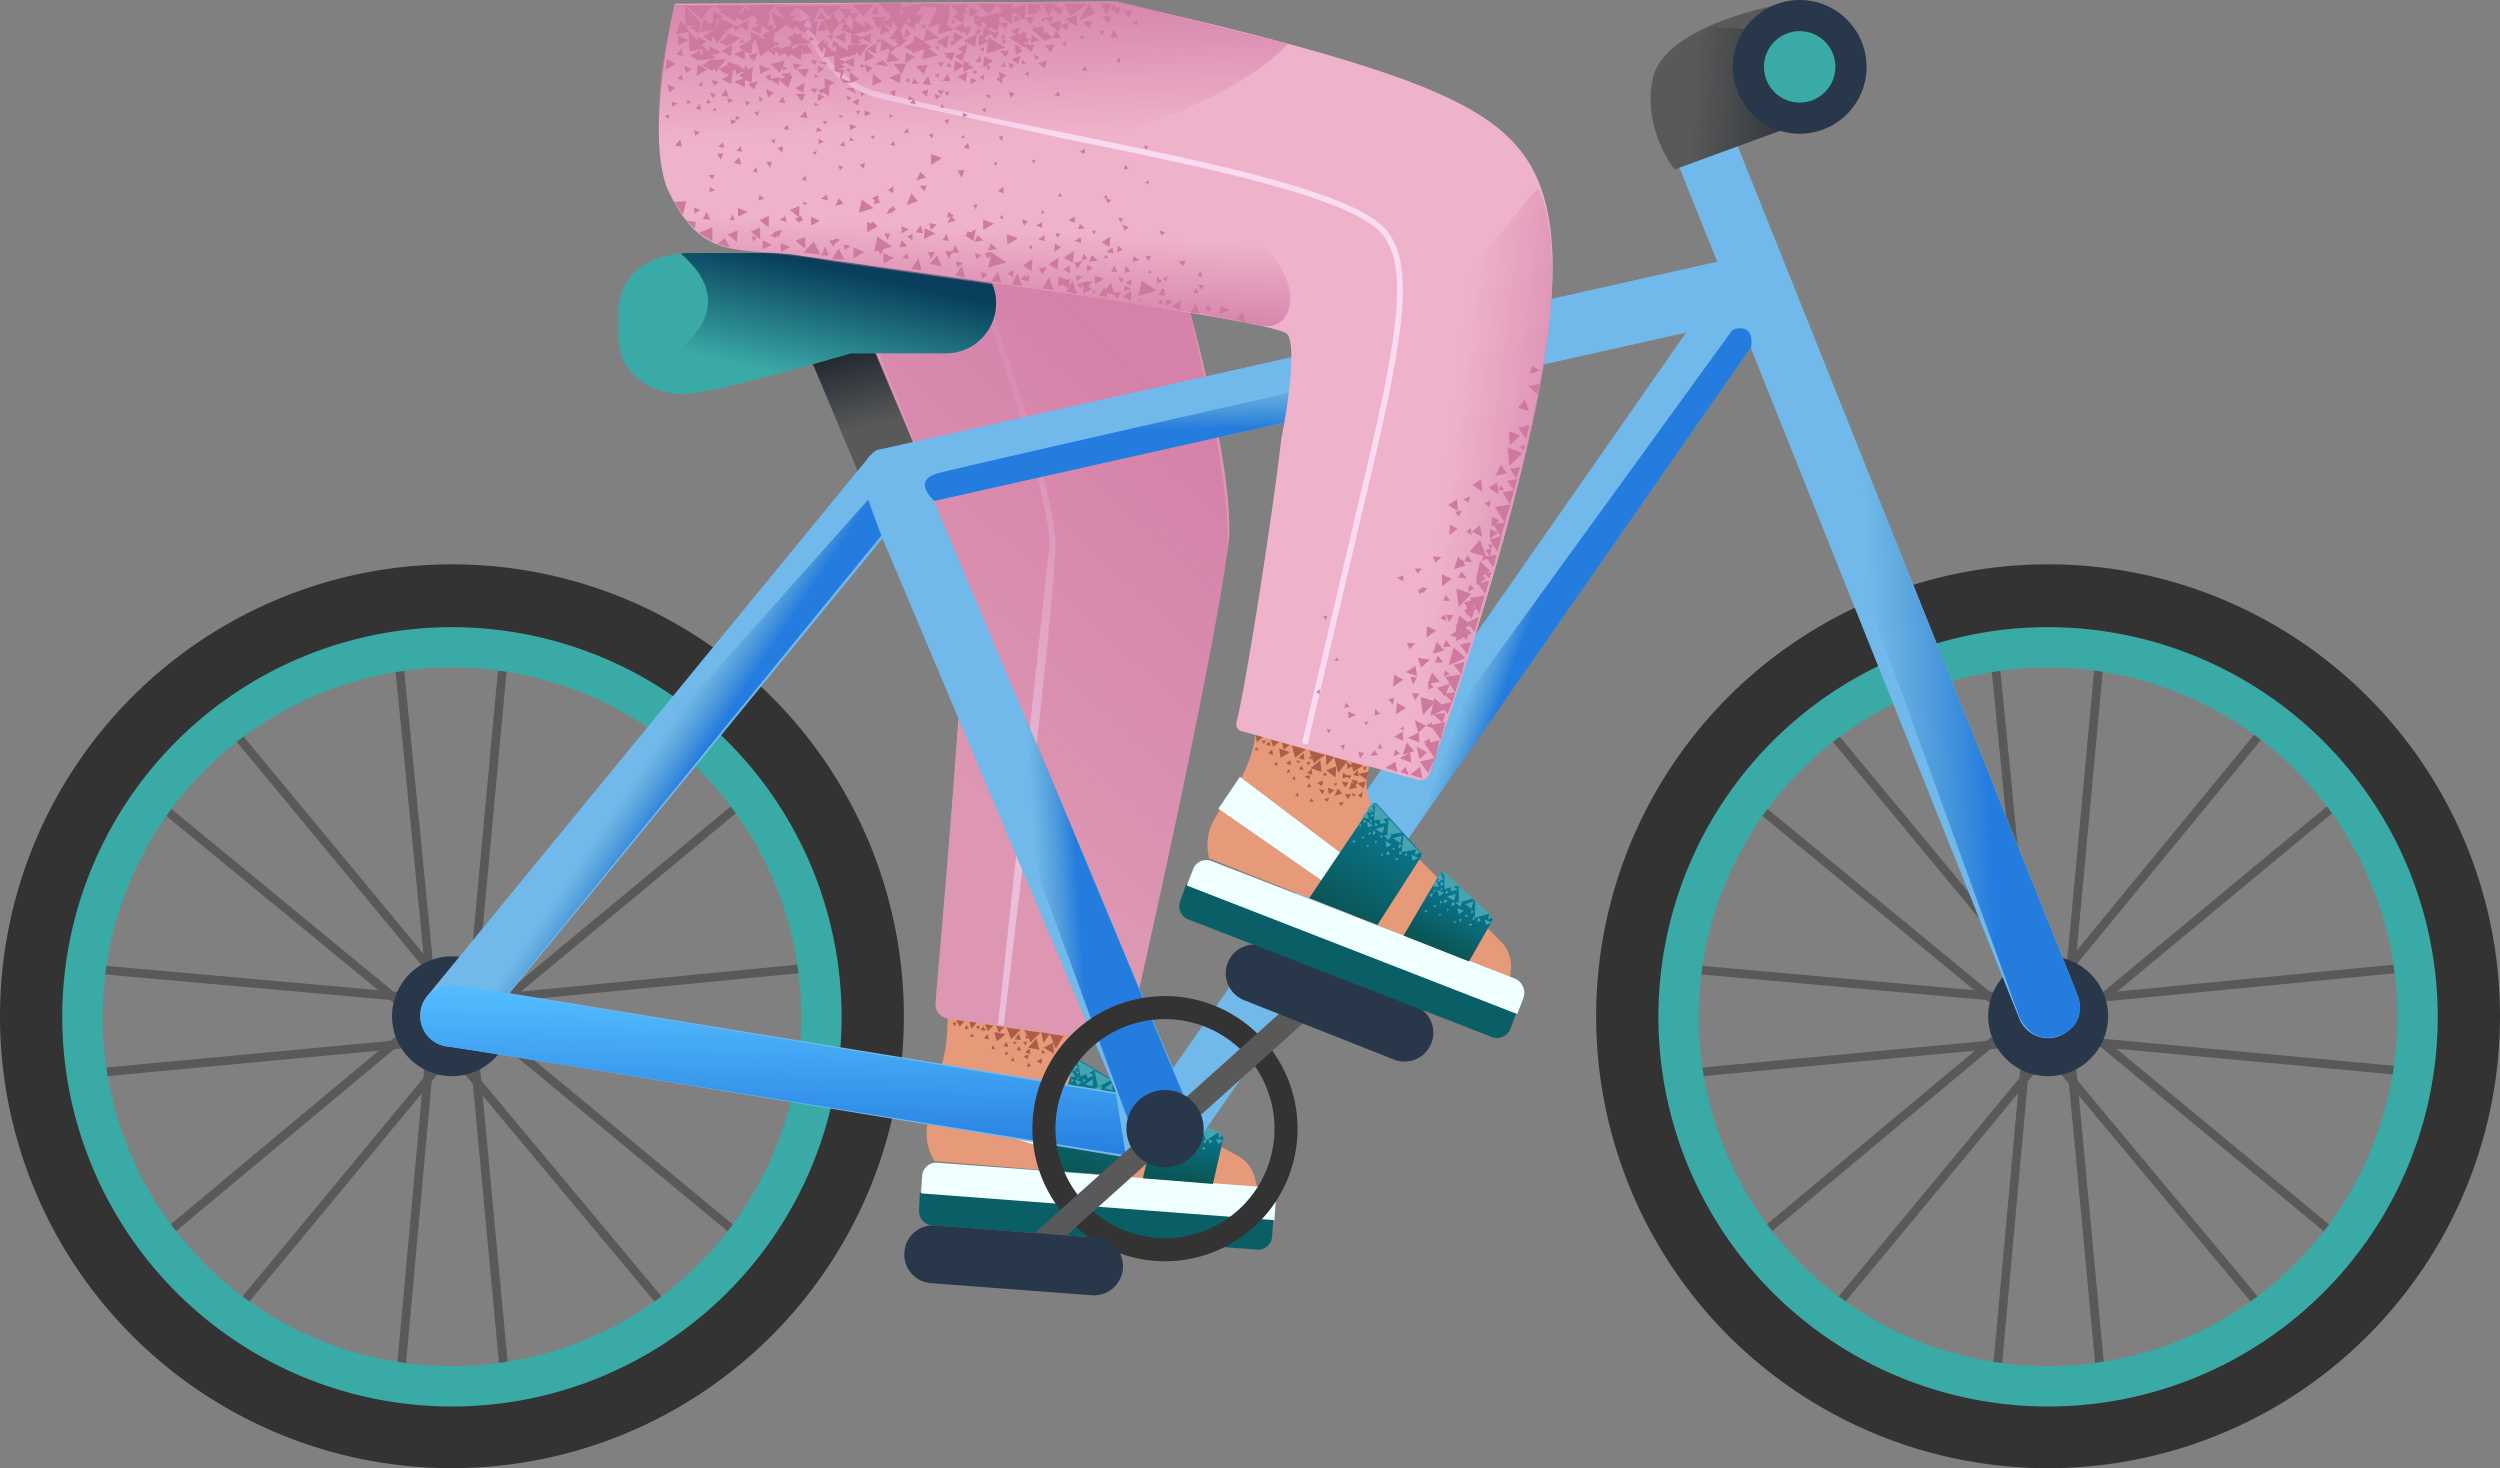 <svg xmlns="http://www.w3.org/2000/svg" xmlns:xlink="http://www.w3.org/1999/xlink" width="433.701" height="254.699" viewBox="0 0 433.701 254.699">
  <rect x="0" y="0" width="433.701" height="254.699" fill="#808080" stroke="none"/>
  <defs>
    <linearGradient id="linear-gradient" x1="0.595" y1="0.178" x2="0.439" y2="0.975" gradientUnits="objectBoundingBox">
      <stop offset="0" stop-color="#0a7b95"/>
      <stop offset="0.924" stop-color="#0a5657"/>
    </linearGradient>
    <linearGradient id="linear-gradient-2" x1="0.623" y1="0.068" x2="0.404" y2="1.076" xlink:href="#linear-gradient"/>
    <linearGradient id="linear-gradient-3" y1="0.5" x2="1" y2="0.5" gradientUnits="objectBoundingBox">
      <stop offset="0" stop-color="#dd97b3"/>
      <stop offset="1" stop-color="#dd97b3"/>
    </linearGradient>
    <linearGradient id="linear-gradient-4" x1="0.29" y1="0.824" x2="0.568" y2="0.233" gradientUnits="objectBoundingBox">
      <stop offset="0" stop-color="#d581aa" stop-opacity="0"/>
      <stop offset="0.998" stop-color="#d581aa"/>
    </linearGradient>
    <linearGradient id="linear-gradient-5" x1="0.581" y1="0.929" x2="0.406" y2="0.071" gradientUnits="objectBoundingBox">
      <stop offset="0" stop-color="#151e28" stop-opacity="0"/>
      <stop offset="0.998" stop-color="#151e28"/>
    </linearGradient>
    <linearGradient id="linear-gradient-6" x1="0.114" y1="0.49" x2="1.692" y2="0.617" xlink:href="#linear-gradient-5"/>
    <linearGradient id="linear-gradient-7" x1="0.226" y1="0.877" x2="0.632" y2="0.162" gradientUnits="objectBoundingBox">
      <stop offset="0.131" stop-color="#093f5c" stop-opacity="0"/>
      <stop offset="1" stop-color="#093f5c"/>
    </linearGradient>
    <linearGradient id="linear-gradient-8" x1="0.42" y1="0.509" x2="0.745" y2="0.474" gradientUnits="objectBoundingBox">
      <stop offset="0" stop-color="#4089c2" stop-opacity="0"/>
      <stop offset="0.891" stop-color="#247cde"/>
    </linearGradient>
    <linearGradient id="linear-gradient-9" x1="0.44" y1="0.509" x2="0.597" y2="0.486" xlink:href="#linear-gradient-8"/>
    <linearGradient id="linear-gradient-10" x1="0.489" y1="0.486" x2="0.563" y2="0.544" xlink:href="#linear-gradient-8"/>
    <linearGradient id="linear-gradient-11" x1="0.547" y1="0.112" x2="0.457" y2="0.996" gradientUnits="objectBoundingBox">
      <stop offset="0" stop-color="#52bcff"/>
      <stop offset="1" stop-color="#247cde"/>
    </linearGradient>
    <linearGradient id="linear-gradient-12" x1="0.489" y1="0.486" x2="0.545" y2="0.515" xlink:href="#linear-gradient-8"/>
    <linearGradient id="linear-gradient-13" x1="0.495" y1="0.399" x2="0.509" y2="0.655" xlink:href="#linear-gradient-8"/>
    <linearGradient id="linear-gradient-14" x1="0.707" y1="0.243" x2="0.369" y2="0.866" xlink:href="#linear-gradient"/>
    <linearGradient id="linear-gradient-15" x1="0.77" y1="0.118" x2="0.289" y2="0.985" xlink:href="#linear-gradient"/>
    <linearGradient id="linear-gradient-16" x1="0.509" y1="0.747" x2="0.472" y2="-0.072" xlink:href="#linear-gradient-4"/>
    <linearGradient id="linear-gradient-17" x1="0.581" y1="0.485" x2="1.028" y2="0.588" xlink:href="#linear-gradient-4"/>
    <linearGradient id="linear-gradient-18" x1="0.486" y1="0.586" x2="0.44" y2="0.937" xlink:href="#linear-gradient-4"/>
  </defs>
  <g id="_5" data-name="5" transform="translate(-37 -207.48)">
    <path id="Path_15850" data-name="Path 15850" d="M203.7,340.9c-.24,17.2-1.45,25.02-2.42,46.02a25.768,25.768,0,0,1-1.45,7.02,57.965,57.965,0,0,0-1.96,8.76,8.887,8.887,0,0,0,1.25,6.2l55.95,4.63-.3-1.42a6.072,6.072,0,0,0-3.06-4.13l-25.65-13.82c-2.4-1.3-1.66-4.53-1.77-7.25-.48-11.27,9.22-27.1,9.45-44.32.35-27.92-27.63-15.98-30.05-1.7Z" fill="#e79a7a"/>
    <path id="Path_15851" data-name="Path 15851" d="M220.25,407.3l-22.14-7.13,1.96-6.37,21.78,8Z" fill="azure"/>
    <path id="Path_15852" data-name="Path 15852" d="M196.46,417.4a2.433,2.433,0,0,0,2.4,2.68l56.15,4.18a2.433,2.433,0,0,0,2.68-2.4l.2-2.9-61.32-4.65-.13,3.1Z" fill="#0a5f66"/>
    <path id="Path_15853" data-name="Path 15853" d="M255.8,413.38l-56.15-4.18a2.433,2.433,0,0,0-2.68,2.4l-.2,2.9,61.32,4.65.2-2.9a2.667,2.667,0,0,0-2.5-2.88Z" fill="azure"/>
    <path id="Path_15854" data-name="Path 15854" d="M247.42,412.87l1.77-7.8c.13-.4-.16-.6-.44-.83l-9.68-4.8c-.58-.24-.9-.07-.93.43l-2.88,12.02,12.16.98Z" fill="url(#linear-gradient)"/>
    <path id="Path_15855" data-name="Path 15855" d="M230.38,411.43l3.78-13.36a1.024,1.024,0,0,0-.23-.92l-9.8-5.83c-.2-.01-.5-.04-.62.26l-5.78,18.83Z" fill="url(#linear-gradient-2)"/>
    <g id="Group_1232" data-name="Group 1232">
      <path id="Path_15856" data-name="Path 15856" d="M223.9,391.4l2.98,1.72-2.4,1.13Zm2.98,1.83,2.9,1.6-2.3,1.24Zm3.27,1.94,3,1.72-2.4,1.23Zm-4.95.43,1.37-.9.01,1.2Zm3.37.66,1.37-.9.1,1.3Zm-5.1-1.46,1.18.38-.74.55Zm4.04,2.28,1.18.3-.76.75Zm4.95.96,1.3.2-.76.75Z" fill="#46a3b2"/>
      <path id="Path_15857" data-name="Path 15857" d="M226.87,396.24l1.33-.4-.27.98Zm-1.5-3.02,1.35.8-1.04.53Zm-1.55.68-.06-.6.5.14Zm.47,3.15.05-.7.4.23Zm1.53,1.02-.05-.6.38.23Zm1.67,1.83-.05-.6.38.22Zm-1.08-3-.05-.7.47.33Zm3.55.76-.04-.8.58.24Zm-1.63,1.8-.04-.8.57.34Zm2.06-.75-.05-.7.58.34Zm-5.28-1.9-.23-.92.57.34Zm6.28,1.87.05-.7.38.33Zm1.66-.67-.12-1.2.87.46Zm-9.8-.32.52-.27-.13.5Zm1.22,1.2.42-.27.07.4Zm5.46.7.52-.27-.03.5Zm-.98-1.57.5-.16-.13.4Zm-7.08.78.62-.26-.04.5Zm3.07-3.58-.06-.6.58.24Zm-2.74.6.52-.27-.04.5Zm.63-.56.04-.6.5.24Zm1.03-.44.14-.6.28.32Zm-.86-1.75.62-.26-.04.5Zm.4-1.38.52-.26-.14.6Z" fill="#46a3b2"/>
      <path id="Path_15858" data-name="Path 15858" d="M222.88,393.14l.72,1.15h-1.2Zm.42-1.48.82,1.17h-1.3Zm15.48,7.54,3.1,1.52-2.2,1.35Zm3.1,1.63,3.12,1.33-2.22,1.45Zm3.5,1.67,3,1.42-2.2,1.45Zm-4.86.74,1.26-.9.12,1.2Zm3.38.36,1.27-.9V404Zm-5.34-1,1.3.2-.66.76Z" fill="#46a3b2"/>
      <path id="Path_15859" data-name="Path 15859" d="M242.8,404.6l1.2.1-.66.85Zm5.08.48,1.3.2-.75.65Zm-5.72-1.32,1.14-.42-.07.9Zm-1.7-2.83,1.46.6-1.05.63Zm-1.56.9-.14-.8.6.24Zm.8,2.88-.07-.5.5.24Zm1.52,1-.06-.6.3.22Zm1.78,1.63-.07-.5.4.03Zm-1.3-2.7-.04-.9.58.34Zm3.7.27-.15-.7.5.13Zm-1.55,1.9-.16-.6.5.14Zm2.05-.86-.05-.7.5.14Zm-5.6-1.5-.05-.7.58.25Zm6.52,1.47-.14-.82.67.35Zm1.68-.98-.13-.9.68.35Zm-9.87.48.52-.26-.03.5Zm1.32,1.2.52-.26-.13.4Zm5.5.1.52-.26.06.5Zm-1.1-1.27.62-.26-.14.5Zm-6.92,1.3.53-.36-.03.5Zm2.7-3.83-.05-.7.48.23Zm-2.67.92.53-.46.05.7Zm.55-.66.15-.6.28.22Zm1.04-.63.15-.6.27.32Zm-1.1-1.48.63-.45.06.6Zm.3-1.48.52-.26.16.5Z" fill="#46a3b2"/>
      <path id="Path_15860" data-name="Path 15860" d="M237.85,401.04l.83.97-1.12.22Zm.3-1.48.92,1.07-1.1.12Z" fill="#46a3b2"/>
    </g>
    <g id="Group_1233" data-name="Group 1233">
      <path id="Path_15861" data-name="Path 15861" d="M212.37,391.5l.6.1-.2-.73Zm2.47-4.38.2.64.45-.34Zm-.34,3.58.83.53.12-.8Zm-1.47-2.94,1.08.16-.33-1.16Z" fill="#ad5c49"/>
      <path id="Path_15862" data-name="Path 15862" d="M211.03,388.98l.9.13-.28-.85Zm-3.33-1.4.87.23-.26-.95Zm6.98-1.38,1.1,2.08,1.76-1.66Zm3.32,2.2,1.14-1.55-1.47-.32Z" fill="#ad5c49"/>
      <path id="Path_15863" data-name="Path 15863" d="M213.36,389.63l.8.12-.4-.77Zm-6.26-3.46.9.13-.4-.76Zm5.67,1.96.12.52.56-.32Zm8.73-.93-2.37-.35,1.03,2.58Zm-12.03-.68.47,1.6,1.5-1.2Zm10.23,1.83-1.64.87,1.76,1.07Zm-1.35,1.72-.54-.5-.1.7Zm-13.23-4.2-.52-.58-.22.77Zm1.88-.43-.72.1.42.56Zm-4.06-.6-.72.1.42.57Zm12.26,3.33-.72.1.42.57Zm.67,4.25-.52-.58-.2.77Zm-6.22-3.05-.42-.57-.22.78Zm2.3.95-.44-.47-.2.68Zm-5.9-3.1-.55-.4-.2.58Zm10.77,4.33.83.52.15-.98Zm-2-1.4.98.14-.26-.95Zm-3.2-4.42.8,2.04,1.66-1.67Zm-6.5-1.07.4,1.28.97-1.07Zm2.75.5.53,1.2.95-.97Zm1.98.3.43,1.17.95-.97Zm-6.93-1.03.54,1.2.85-1Zm12.44,4.78,1.96.4-.5-2Z" fill="#ad5c49"/>
    </g>
    <path id="Path_15864" data-name="Path 15864" d="M168.42,241.3s33.77,53.06,35.47,69.16c1.25,5.87-3.8,60.83-4.6,71.03a2.485,2.485,0,0,0,2.3,2.7l30.87,4.44s14.27-61.9,17.77-87.7c1.1-22.84-21.6-87.54-21.6-87.54l-60.2,27.9Z" fill="url(#linear-gradient-3)"/>
    <path id="Path_15865" data-name="Path 15865" d="M211.13,385.37l-1-.12,8.95-83.45c-.38-12.22-15.75-53.84-15.9-54.26l.94-.35c.64,1.72,15.58,42.2,15.97,54.58C220.34,309.91,211.49,382.29,211.13,385.37Z" fill="#eabed9"/>
    <path id="Path_15866" data-name="Path 15866" d="M178.43,243.6s14.37,31,20.37,49.6,4.97,33,4.27,42.7,33.84,32.53,33.84,32.53,11.8-52.6,13-65.9c1.4-17.8-16.96-79.98-16.96-79.98l-54.53,21.04Z" fill="url(#linear-gradient-4)"/>
    <path id="Path_15867" data-name="Path 15867" d="M177.083,268.38l9.965-4.162,10.56,25.282-9.965,4.162Z" fill="#595959"/>
    <path id="Path_15868" data-name="Path 15868" d="M183.4,283.28l-6.3-14.8,9.9-4.2,6.6,16.1Z" fill="url(#linear-gradient-5)"/>
    <g id="Group_1234" data-name="Group 1234">
      <path id="Path_15869" data-name="Path 15869" d="M401.67,456.85l-6.9-73.67.01-.07,6.9-74.3,1.5.14-6.9,74.23,6.9,73.53Zm-18.8,3.3-1.5-.14,7-76.83-7-70.93,1.5-.14,7,71.07-.01.07Z" fill="#595959"/>
      <path id="Path_15870" data-name="Path 15870" d="M467.84,395.33l-74.23-6.9-73.53,6.9-.14-1.5,73.67-6.9h.07l74.3,6.9Zm-74.22-13.3h-.07l-77-6.9.13-1.5,76.93,6.9,70.93-6.9.15,1.5Z" fill="#595959"/>
      <path id="Path_15871" data-name="Path 15871" d="M348.9,443.26l-1.15-.96,47.3-57.1,57.4-47.6.95,1.16-57.34,47.55Zm-16.8-11.9-.96-1.16,59.25-49.45,45.25-55.05,1.16.96-45.4,55.2Z" fill="#595959"/>
      <path id="Path_15872" data-name="Path 15872" d="M450.14,429.36l-57.1-47.2-47.6-57.5,1.15-.96,47.56,57.45,56.94,47.05Zm-12.1,16.6-49.46-59.25-55.04-45.25.95-1.16,55.2,45.4,49.5,59.3Z" fill="#595959"/>
    </g>
    <circle id="Ellipse_379" data-name="Ellipse 379" cx="10.4" cy="10.4" r="10.4" transform="translate(381.91 373.38)" fill="#283749"/>
    <path id="Path_15873" data-name="Path 15873" d="M392.3,320.38a63.4,63.4,0,1,1-63.4,63.4,63.483,63.483,0,0,1,63.4-63.4m0-15a78.4,78.4,0,1,0,78.4,78.4,78.4,78.4,0,0,0-78.4-78.4Z" fill="#333"/>
    <path id="Path_15874" data-name="Path 15874" d="M392.3,323.28a60.6,60.6,0,1,1-60.6,60.6,60.688,60.688,0,0,1,60.6-60.6m0-7a67.6,67.6,0,1,0,67.6,67.6,67.644,67.644,0,0,0-67.6-67.6Z" fill="#3aaaa7"/>
    <g id="Group_1235" data-name="Group 1235">
      <path id="Path_15875" data-name="Path 15875" d="M124.77,456.85l-6.9-73.67.01-.07,6.9-74.3,1.5.14-6.9,74.23,6.9,73.53Zm-18.8,3.3-1.5-.14,7-76.83-7-70.93,1.5-.14,7,71.07-.01.07Z" fill="#595959"/>
      <path id="Path_15876" data-name="Path 15876" d="M190.94,395.33l-74.23-6.9-73.53,6.9-.14-1.5,73.67-6.9h.07l74.3,6.9Zm-74.22-13.3h-.07l-77-6.9.13-1.5,76.93,6.9,70.93-6.9.15,1.5Z" fill="#595959"/>
      <path id="Path_15877" data-name="Path 15877" d="M72,443.26l-1.15-.96,47.3-57.1,57.4-47.6.95,1.16-57.34,47.55Zm-16.8-11.9-.96-1.16,59.25-49.45,45.25-55.05,1.16.96-45.4,55.2Z" fill="#595959"/>
      <path id="Path_15878" data-name="Path 15878" d="M173.24,429.36l-57.1-47.2-47.6-57.5,1.15-.96,47.56,57.45,56.94,47.05Zm-12.1,16.6-49.46-59.25L56.64,341.46l.95-1.16,55.2,45.4,49.5,59.3Z" fill="#595959"/>
    </g>
    <circle id="Ellipse_380" data-name="Ellipse 380" cx="10.4" cy="10.4" r="10.4" transform="translate(105.01 373.38)" fill="#283749"/>
    <path id="Path_15879" data-name="Path 15879" d="M392.3,320.38a63.4,63.4,0,1,1-63.4,63.4,63.483,63.483,0,0,1,63.4-63.4m0-15a78.4,78.4,0,1,0,78.4,78.4,78.4,78.4,0,0,0-78.4-78.4Z" transform="translate(-276.9)" fill="#333"/>
    <g id="Group_1236" data-name="Group 1236">
      <path id="Path_15880" data-name="Path 15880" d="M392.3,323.28a60.6,60.6,0,1,1-60.6,60.6,60.688,60.688,0,0,1,60.6-60.6m0-7a67.6,67.6,0,1,0,67.6,67.6,67.644,67.644,0,0,0-67.6-67.6Z" transform="translate(-276.9)" fill="#3aaaa7"/>
      <path id="Path_15881" data-name="Path 15881" d="M201.1,268.78H184.6s-21,6.2-27.8,7c-5,.6-12.5-2.4-12.5-9.8v-4.2c0-8.4,7.7-10.4,12.5-10.4h44.3a8.706,8.706,0,0,1,8.7,8.7h0a8.706,8.706,0,0,1-8.7,8.7Z" fill="#3aaaa7"/>
    </g>
    <path id="Path_15882" data-name="Path 15882" d="M397.4,380.08l-61.6-153.9a5.385,5.385,0,1,0-10,4l9.1,22.7-144.5,32.4c-.2,0-.3.1-.5.1h-.1c-.1,0-.2.1-.4.1h-.1c-.1.1-.3.1-.4.2l-.1.1c-.1.1-.2.1-.3.2a.1.1,0,0,0-.1.1l-.8.8c-.1.1-.2.2-.2.3l-76.3,93.1a5.368,5.368,0,0,0-.7,5.7,5.49,5.49,0,0,0,4.5,3.1c4.2.5,76,12.3,123.5,20.2H240a.6.6,0,0,0,.4-.1c.1,0,.2,0,.2-.1.1,0,.2-.1.4-.1.1,0,.2-.1.3-.1s.2-.1.3-.1.2-.1.3-.2c.1,0,.2-.1.3-.2s.2-.1.3-.2.2-.1.2-.2c.1-.1.2-.1.2-.2l.5-.5c.1-.1.1-.2.2-.2h0l97.1-139.3,46.6,116.4a5.4,5.4,0,0,0,5,3.4,4.767,4.767,0,0,0,2-.4,5.453,5.453,0,0,0,3.1-7.1ZM115,388.98Zm10.4-9.2,64.7-78.9,40.5,96.1-105.2-17.2Zm115.1,13L199,294.38l130.5-29.2Z" fill="#71b9ea"/>
    <path id="Path_15883" data-name="Path 15883" d="M346.6,208.08s-20.9,3.5-22.9,13.1c-1.8,8.8,3.8,15.7,3.8,15.7l19.1-7Z" fill="#595959"/>
    <path id="Path_15884" data-name="Path 15884" d="M334,212.08l8.8.7,3.5,17.2-17.3,6.3-.6-6.2C328.3,215.28,334,212.08,334,212.08Z" fill="url(#linear-gradient-6)"/>
    <path id="Path_15885" data-name="Path 15885" d="M156.8,275.78c6.8-.8,27.8-7,27.8-7h16.5a8.7,8.7,0,0,0,0-17.4H156.8a10.283,10.283,0,0,0-1.7.1c3.5,3,6.8,7.6,3.1,13.1-2.9,4.2-7.5,6.2-11.8,7.2A12.194,12.194,0,0,0,156.8,275.78Z" fill="url(#linear-gradient-7)"/>
    <path id="Path_15886" data-name="Path 15886" d="M338.5,233.08l58.9,147s2.2,4.9-3,7c-4.8,1.9-7-3-7-3l-54.1-149.1,5.2-1.9Z" fill="url(#linear-gradient-8)"/>
    <path id="Path_15887" data-name="Path 15887" d="M199.3,294.28l44.8,107.5a5.038,5.038,0,0,1-2.9,7c-4.8,2-7-2.9-7-2.9l-40.1-109.6Z" fill="url(#linear-gradient-9)"/>
    <path id="Path_15888" data-name="Path 15888" d="M189.9,300.38l-70.5,86.5s-3.2,4.3-7.6.8c-4-3.2-.8-7.6-.8-7.6l76.6-85.9Z" fill="url(#linear-gradient-10)"/>
    <path id="Path_15889" data-name="Path 15889" d="M232.3,407.88l-117.7-18.9a5.035,5.035,0,0,1-4.5-6.1c.7-5.1,6.1-4.5,6.1-4.5l114.4,18.9Z" fill="url(#linear-gradient-11)"/>
    <path id="Path_15890" data-name="Path 15890" d="M340.8,267.68l-96.2,138.1-4.6-6.6,97.5-134.4C337.5,264.68,341.4,263.08,340.8,267.68Z" fill="url(#linear-gradient-12)"/>
    <path id="Path_15891" data-name="Path 15891" d="M199.1,294.38l130.4-29.2s3.2-5.2-6.6-3.4c-9.8,1.9-118.5,26.5-123.2,27.8s-.6,4.8-.6,4.8Z" fill="url(#linear-gradient-13)"/>
    <path id="Path_15892" data-name="Path 15892" d="M239.1,384.28a19,19,0,1,1-19,19,18.992,18.992,0,0,1,19-19m0-4a23,23,0,1,0,23,23,23,23,0,0,0-23-23Z" fill="#333"/>
    <path id="Path_15893" data-name="Path 15893" d="M212.6,429.58a2.019,2.019,0,0,1-1.5-.66,1.994,1.994,0,0,1,.15-2.82l54.5-48.9a2,2,0,1,1,2.67,2.97l-54.5,48.9a1.952,1.952,0,0,1-1.33.5Z" fill="#595959"/>
    <g id="Group_1237" data-name="Group 1237">
      <path id="Path_15894" data-name="Path 15894" d="M226.4,432.18l-27.9-2.1a4.97,4.97,0,0,1-4.6-5.4h0a4.97,4.97,0,0,1,5.4-4.6l27.9,2.1a4.97,4.97,0,0,1,4.6,5.4h0A5.038,5.038,0,0,1,226.4,432.18Zm52.4-40.9-26-10.3a5.013,5.013,0,0,1-2.8-6.5h0a5.013,5.013,0,0,1,6.5-2.8l26,10.3a5.013,5.013,0,0,1,2.8,6.5h0A4.977,4.977,0,0,1,278.8,391.28Z" fill="#283749"/>
      <circle id="Ellipse_381" data-name="Ellipse 381" cx="6.7" cy="6.7" r="6.7" transform="translate(232.41 396.58)" fill="#283749"/>
      <circle id="Ellipse_382" data-name="Ellipse 382" cx="11.6" cy="11.6" r="11.6" transform="translate(337.61 207.48)" fill="#283749"/>
    </g>
    <circle id="Ellipse_383" data-name="Ellipse 383" cx="6.2" cy="6.2" r="6.2" transform="translate(343.01 212.88)" fill="#3aaaa7"/>
    <path id="Path_15895" data-name="Path 15895" d="M259.66,290.78c-2.45,15.34-2.38,26.37-5.05,45.36a23.532,23.532,0,0,1-2.2,6.17,62.559,62.559,0,0,0-5.02,7.8,8.977,8.977,0,0,0-.6,6.3l52.18,20.7.14-1.44a6.027,6.027,0,0,0-1.73-4.84l-20.52-20.68c-1.92-1.94-3.34-5.74-2.65-8.38,2.82-10.92,8.5-27.7,13.72-44.12,8.47-26.6-26.26-18.92-28.27-6.88Z" fill="#e79a7a"/>
    <path id="Path_15896" data-name="Path 15896" d="M267.47,361.03l-19.1-13.26,3.73-5.53,18.5,14Z" fill="azure"/>
    <path id="Path_15897" data-name="Path 15897" d="M241.77,363.77a2.456,2.456,0,0,0,1.53,3.27l52.5,20.33a2.456,2.456,0,0,0,3.27-1.53l1.04-2.7-57.32-22.3-1.02,2.93Z" fill="#0a5f66"/>
    <path id="Path_15898" data-name="Path 15898" d="M299.7,377.2l-52.5-20.33a2.456,2.456,0,0,0-3.27,1.53l-1.04,2.7,57.32,22.3,1.04-2.7a2.7,2.7,0,0,0-1.55-3.5Z" fill="azure"/>
    <path id="Path_15899" data-name="Path 15899" d="M291.84,374.27l3.96-6.94c.24-.34.03-.63-.18-.93l-7.86-7.42c-.5-.4-.84-.32-1.02.14l-6.25,10.67,11.35,4.48Z" fill="url(#linear-gradient-14)"/>
    <path id="Path_15900" data-name="Path 15900" d="M275.95,367.94l7.5-11.68a1,1,0,0,0,.04-.95l-7.68-8.43c-.2-.07-.47-.18-.67.06l-11,16.33,11.82,4.67Z" fill="url(#linear-gradient-15)"/>
    <g id="Group_1238" data-name="Group 1238">
      <path id="Path_15901" data-name="Path 15901" d="M275.6,346.9l2.35,2.52-2.6.38Zm2.3,2.6,2.3,2.38-2.55.52Zm2.57,2.82,2.35,2.5-2.65.48Zm-4.87-1.02,1.57-.46-.34,1.15Zm3.04,1.6,1.57-.47-.28,1.3Zm-4.46-2.9,1,.7-.87.3Zm3.2,3.38,1.05.62-.94.5Zm4.45,2.36,1.18.56-.94.5Z" fill="#46a3b2"/>
      <path id="Path_15902" data-name="Path 15902" d="M277.02,352.38h1.4l-.55.86Zm-.55-3.32,1.06,1.16-1.15.2Zm-1.67.2.12-.6.43.28Zm-.48,3.13.26-.65.3.33Zm1.18,1.43.13-.6.3.33Zm1.06,2.23.12-.6.3.33Zm-.16-3.16.16-.7.36.46Zm3.17,1.75.2-.78.48.4Zm-2.07,1.23.2-.78.45.5Zm2.18-.12.16-.7.45.5Zm-4.5-3.34.04-.95.45.5Zm5.47,3.6.25-.65.26.42Zm1.78-.17.24-1.2.7.7Zm-9.3-3.16.57-.1-.27.43Zm.82,1.5.48-.13-.05.4Zm5.02,2.26.58-.1-.18.47Zm-.48-1.8h.54l-.23.33Zm-7-1.3.67-.06-.18.46Zm3.97-2.54.13-.6.48.4Zm-2.8-.22.57-.1-.18.46Zm.77-.35.22-.56.4.37Zm1.12-.1.3-.53.18.4Zm-.33-1.95.67-.06-.18.46Zm.8-1.2.57-.1-.3.52Z" fill="#46a3b2"/>
      <path id="Path_15903" data-name="Path 15903" d="M274.1,348.26l.35,1.3-1.15-.34Zm.82-1.3.45,1.35-1.25-.38Zm12.63,11.73,2.52,2.36-2.5.65Zm2.5,2.45,2.6,2.17-2.54.74Zm2.86,2.6,2.46,2.23-2.53.74Zm-4.88-.7,1.48-.5-.25,1.2Zm3.13,1.3,1.48-.5-.37,1.25Zm-4.82-2.5,1.18.56-.85.53Z" fill="#46a3b2"/>
      <path id="Path_15904" data-name="Path 15904" d="M289.83,365.03l1.12.43-.9.63Zm4.72,1.93,1.18.56-.9.4Zm-5.1-2.93,1.2-.07-.33.84Zm-.8-3.2,1.22,1-1.2.3Zm-1.76.4.1-.82.5.4Zm-.08,2.98.1-.5.4.37Zm1.18,1.4.13-.6.2.3Zm1.23,2.1.08-.5.38.14Zm-.47-2.97.23-.88.46.5Zm3.46,1.33.06-.73.43.28Zm-2.02,1.36.03-.63.43.27Zm2.22-.22.15-.7.43.27Zm-4.92-3.07.16-.7.5.4Zm5.8,3.3.1-.82.55.53Zm1.88-.44.14-.92.54.54Zm-9.58-2.42.58-.1-.18.47Zm.9,1.52.58-.1-.24.34Zm5.26,1.7.57-.1-.1.5Zm-.7-1.54.66-.07-.27.43Zm-7-.76.6-.2-.18.47Zm3.68-2.88.16-.7.4.37Zm-2.82.1.65-.3-.16.7Zm.72-.48.3-.52.2.3Zm1.18-.3.3-.53.17.4Zm-.6-1.75.74-.25-.13.6Zm.72-1.32.58-.1v.54Z" fill="#46a3b2"/>
      <path id="Path_15905" data-name="Path 15905" d="M286.12,360.17l.52,1.17-1.13-.12Zm.73-1.32.57,1.3-1.1-.2Z" fill="#46a3b2"/>
    </g>
    <g id="Group_1239" data-name="Group 1239">
      <path id="Path_15906" data-name="Path 15906" d="M270.78,340.9l.9-.58-1.07-.62Zm1.82,4.57.6.47.2-1.08Zm-10.92.03.58.17-.1-.76Zm-.54-2.86.58.16-.1-.75Zm3-4.04.13.65.5-.27Zm4.8,4.7-.57.15.4.43Zm.28,3.4.44.64.5-.7Zm-1.68-1.4.92-.68-1.1-.52Zm-4.2-3.18.76.63.22-.77Zm6.54,3-.8-.85-.58,1.3Zm-3.48.16.4-.72-1-.18ZM262.25,339l1.06.3-.18-1.2Zm8.13,5.1.56-.88-1.2-.13Zm1.34-2.2.96.27-.1-1.07Zm-11.6-1.94.87.25-.17-.88Zm-3.13-1.82.84.34-.14-.97Z" fill="#ad5c49"/>
      <path id="Path_15907" data-name="Path 15907" d="M271.42,339.73l.36,1.66,1.66-1.1Zm-7.32-2.07.83,2.2,1.96-1.42Zm3,2.6,1.33-1.4-1.42-.5Zm6.26.33.47.55.28-.65Zm-11,.3.77.22-.3-.8Zm-5.76-4.23.87.25-.3-.8Zm5.37,2.67.06.53.6-.24Zm8.78.2-2.3-.66.7,2.7Zm-.18,2.44.45.65.48-.6Zm-11.67-4.65.27,1.63,1.63-1Zm9.93,3.12-1.75.65,1.6,1.28Zm-1.58,1.53-.47-.55-.2.67Zm-2.32,4.54-.47-.55-.3.64Zm-8.33-10.57h-.73l.35.62Zm7.76,3.75h-.73l.35.6Zm.14,4.3-.44-.64-.3.74Zm-5.78-3.8-.35-.62-.3.74Zm2.14,1.22-.37-.52-.3.64Zm-5.46-3.84-.5-.45-.26.55Zm16.4,8.18.43-.4-.74-.32Zm-6.26-2.5.75.63.28-.96Zm6.94.82-1-.9-.45,1.23Zm-1.62,2.04.53-.8-1.1-.1Zm-7.14-4.52.96.27-.14-.97Z" fill="#ad5c49"/>
      <path id="Path_15908" data-name="Path 15908" d="M266.68,346.18l.62.38.32-.74Zm7.32-3.44.38-1.35-1.76.34Zm-1.88,1.13.46-.9-1.18-.23Zm-11-7.07.55,2.13,1.86-1.45Zm-6.32-1.88.25,1.32,1.1-.94Zm2.67.86.37,1.25,1.07-.84Zm1.93.54.28,1.23,1.07-.84Zm14.16,7.96.36-1.25-1.45.32Zm-9.18-3.53,1.9.64-.25-2.05Zm5.6.75-.08,1.02,1.03-.33Z" fill="#ad5c49"/>
    </g>
    <path id="Path_15909" data-name="Path 15909" d="M154.1,208.14s-5.25,21.7-1.38,31.96c5.52,11.83,10.75,10.52,21.46,11.48,19.8,2.97,83.93,11.38,86.1,13.84,1.64,1.64.23,12.26-.97,17.96-1.7,14.63-6.2,43.05-7.8,49.45a1.184,1.184,0,0,0,.9,1.5l30.46,8.4a1.732,1.732,0,0,0,2.2-1.2c2.3-7,12.24-34.7,17.82-61.1,4.4-20.76,4.47-33.05.97-41.55-3.2-7.7-9.73-12.08-19.63-16.18-18.16-7.45-54.28-14.95-54.28-14.95l-75.86.38Z" fill="#eeb3ca"/>
    <path id="Path_15910" data-name="Path 15910" d="M263.84,336.62l-.97-.23,11.68-49.74c5.57-23.7,6.18-32.96,2.54-38.16-4.63-6.6-30.55-11.9-55.6-17l-30.88-6.7c-12.84-2.57-14.97-16-15-16.12l1-.15c.02.13,2.05,12.86,14.22,15.3,9.46,2.34,20.34,4.56,30.86,6.7,26.42,5.4,51.37,10.48,56.23,17.4,3.84,5.47,3.26,14.94-2.38,38.96l-11.7,49.75Z" fill="#f9dcf1"/>
    <path id="Path_15911" data-name="Path 15911" d="M200.52,236.3c46.6-4.8,59.9-21.23,59.9-21.23l-29.5-7.36-76.76.6a94.469,94.469,0,0,0-2.47,12.26,64.464,64.464,0,0,0-.3,13.32s20.12,5.3,49.12,2.4Z" fill="url(#linear-gradient-16)"/>
    <g id="Group_1240" data-name="Group 1240">
      <path id="Path_15912" data-name="Path 15912" d="M204.82,219.95l-1.7.8,1.4.9Zm13.4-.6.5-1.4-1.6.5Zm1.4-5.2,1.4-.1-.8-1.4Zm6.3-6-1.8,2.9,2.9-1.3Zm-6.6,8.4.6-1.3-1.7.1Zm-23.45,2.38,1.4,1.4.7-1.6Zm-19.22,2,.7-1.5-2.1.1Zm38.77-5.6v-.4l-.7.4.2-.9.1.5.7-.6-.8-.3.1-1-.4.1-.3-.2-.1.4-.7.1.4-1.2-1.5.6.9.7-1.3.4,2.7,1.8v-.3l.2.1,1,1,.5-1.3Zm-3.4.9-1.6.1,1.1,1.1Zm-7.8,16.9,1,.2-.3-1.1Zm-.2-6.1.1.8.8-.4Zm6.8,4.9.2-.9-.8.2Zm-19.42.7.9.18-.27-.9Zm.62-5.06-.8-.26.1.62Zm6.7,3.97.2-.9-.8.2Zm-4.92-1.05.9.1-.27-.9Zm.82-6.35v.8l.9-.4Zm6.8,4.9.2-.9-.8.2Zm6.5-2,.2-.9-.8.3Zm16.7-7.4,1,.2-.3-1Zm8.9-8,.9.2-.2-1Zm-13.6,12.4,1,.2-.3-1Zm4.5-10.5.1.8.8-.4Zm6.8,4.9.2-.9-.8.3Zm-9.4-2.9.2-.9-.8.3Zm6.5-1.9.2-.9-.8.2Zm-27.6,9.5h-1.1l.6.9Zm-1.6-2.6.7.5.1-.9Zm1.38.95,1.4.1-.5-1.3Zm11.82,2.95.7-.7-1-.4Zm-4.6-4-.8.5.7.4Zm6.7-2.6-.3.7h.9Zm-.8.8.4-1.5-1.5.6Zm2.2-3.7,1.5-.5-1.3-.9Zm.5,2.1.4.9.6-.6Zm-.9,3.7.1-.9-.8.5Zm-8.5-3.6-.2.5-.1-.1-.3.7h.9l-.2-.3h.3Zm4.5,2-.1-.9-.7.7Zm-7.4-1,.3-1.5.2.2.3-1.8-1.7.9,1,.6-1.5.7Zm2.5-4.8-2.3,1.2,1.9,1.1Zm-7.1,11.4.7-.6-1-.4Zm-4.6-3.8-.8.5.7.4Zm6.4-1.8.9-.1-.6-.7Zm-23.9-4.6.9-.1-.6-.7Zm31,10,.6-.4-.8-.4Zm-7.9,1-.3.6h.8Zm-35.7,8.1,1,.2-.2-1Zm-3.1-.7,1,.2-.2-1Zm3-4.6.8-.4-.8-.4Zm6.7,4.1.2-.9-.8.3Zm-16.7-18.8v1.7l1.8-.9Zm-.3,3.3,1.2.3-.3-1.4Zm.7-6-.7,2.5,2.3-.5Zm13.5,16.7.1-.9-.8.2Zm-7.3-3.9-1.1-.1.6.9Zm1.9.7.3,1,.8-.6Zm-4.3-1.9.1-.9-.8.5Zm4.1.4-.8,1.2,1.3.1Zm5.7,1.3.2.9.6-.5Zm2.63-.65-1.4-.7.4,1.5Zm-4.73,2.25.6-.6-.9-.3Zm-5.9.9.8-.1-.5-.5Zm22.08,5.98.9.18-.18-.9Zm-.08-5.33v.62l.7-.36Z" fill="#ce7aa0"/>
      <path id="Path_15913" data-name="Path 15913" d="M188.74,230.96l-.7.17.53.54Zm-15.82-1.1.9.2-.2-1Zm7.48-1.47-.7.18.53.53Zm1.5-6.53-1.9-.8.1,1.6Zm-13.14-3.18.1,1.6,1.8-.8Zm17.4,7.93-.7.18.53.62Zm-7.35-3.75h-1.2l.7.8ZM182.7,237l.63-.53-.9-.36Zm-4.17-2.67.18-.7-.8.35Zm5.77-2.4h.9l-.62-.62Zm2.12-7.68.6-.5-.8-.3Zm-33.64-2.2.3,1.5,1.1-.8Zm31.04,2,.3.9.6-.5Zm-5.4,1.2-.2.6.8-.1Zm-11.6-3.2,1,1,.6-1.5Zm30.2,0,1.5.2-.5-1.5Zm-4.8,2.17.17-1.15-1.06.36Zm-15.5-.47h-1.7l1.1,1.3Zm15.3-5.2,1.4,1.8.8-1.8Zm-7.54,11.52,1.15-.62-1.24-.45Zm-9.55-10.42,1.1-.9-1.5-.3Zm-14.03,2.77.8-.7-1.24-.44Zm15.74-.62-1.7.98,1.42.8Zm11.8-1.5-.1,2,1.7-.7Zm-3.4,2.45h-1.4l1.9,1Zm8.2-2.6-2,.8,1.9,1Zm-40.78-.52,1.8-1.1-1.6-.8Zm5.38,1.02,1.8-1.1-1.6-.9Zm49.9-3.4-.2,1.9.6-.3.2.8.6-.5-.8-.4,1.2-.7Zm-2.3,3.7-.1,1.2,1.1-.7Zm7.7-5.8v.5l-.1-.1.1.4-.1.5.2-.1.1.7,1.1-.8-.6-.3.4-.2Zm-34.2,8.6-.1,1.3,1.2-.8Zm-16.1-3.5h.2l.3.2v-.1h.1v.2l-1.2.7,1.6.8.2-1.7v-.2l.2-.1-.3-.1.7-.5v1l1.1-.5.3.1-.9.5.9.5-1.7.6,1.9,1v-1.4l1.1.6.3-2.8-.9.5-.3-.8-.4.7h-.1l-.3-.4-.1.2-.3-.2.3-.1-2.4-.8.1.5-1.5.9Zm-2.3-.5v-.2l.1.2.2-.5.4.7,1.7-2.2-2.4.1v-.1l-.1.1h-.5l.1.2-1.3.8Zm.3-.9h-.1v-.1Zm-4.1-1.7,1.6.9.1-.6.1.1-.1.4,2.8-.4-.7-.6.4-.2.1.3,1-.6-.4-.1-1.6-.9-.1.9-.5-.4-.7-.7.9-.6-1.6-.8-.1.6-1.5-1.6.2,3.5,2.3-.3-.2.9-.3.1.1-.9Zm64.3-6.1-2.1.6,1.9,1.3.1-1,1.1.8.4-1.4-1.5.5Zm2.7,1,.2-2-2.2.7Zm-44.92,17.5-.27.8,1.07-.18Zm-22.8-9.37.98-.8-1.33-.44Zm30.02,4.38-1.2.6,1,.6Zm9.1-2.5,1.3-.1-.9-.9Zm24.7-13.9h-1.9l1,2.2Zm-1.4,4.9-.3-.2v.3l-.2.1.1-1.2-1,.2-.8-.2.2.4-.5.2,1.2.9h-.1l1.1.9-.1.2,1.6-.7-1.1-.8.1-.2Zm1.1-3.8h.4l1,.8.5-1.5-.7.3-.7-.7Zm.3,1.1-1.7.1,1.1,1.1Zm-18.8,6.3h-.4l.5.4v.6l.3-.2.6.6.7-1.5Zm-19.6,3,1.4.5-.1.9.6.8h.7l.8-.1,1.2-.5-1.6-1.3v1.7l-1.5-.6.6-1.5Zm35-9.2-1.6.1,1,1.1Zm-21.6,14.9,1,.2-.3-1Zm6.6-1.2.2-.9-.8.3Zm3.5-5.5.3-.2-1.1-.4.1.3-.2-.1.1.5-1.5-.7-.2,1.9,1.7-1v1l1.8-.8Zm-5.3-.4.6.9.5-.8Zm.2-2.1.1-.9-.8.5Zm12.4,3.3.8-.7-1.1-.4Zm-4.5-3.8-.8.4.7.4Zm-.9-3.4-.2.4h-.1l-.3.7.9-.1-.2-.2h.3Zm3.7,1.7.8.3-.1-.9Zm-8-1.6,1.5.9v-.4l.8.8.7-1.6-1.4.1.1-.7Zm-.9,1.2-2.2,1.2,1.8,1.1Zm-3.6,2.3.7-.2-1.5-1,2.7-.6-2.2-1.6-.5,2.2-1.6-1-.2,1.1-1.5.9,1.3.7v.3l.4-.1.3.1v-.2l1.4-.4-.4,1.7,2.8-.7Zm12.4,5-.6.3,1,.8v-.8l.8-.6-1.4-.6Zm-4.4-.5.6-.4-.9-.4Zm-39.8-5.5-.6-.6-.3.7Zm12.7,8.3.6.6.1-.3,1.2.7v-1.8l-1.8.8Z" fill="#ce7aa0"/>
      <path id="Path_15914" data-name="Path 15914" d="M178.82,217.95h-1.2l.7.8Zm7.6,1.4.6-.5-.8-.3Zm-2.6-.1.3.8.6-.5Zm-5.4,1.1-.2.6.8-.1Zm-10-3.7-1.6.5,1,1Zm-5.3-3.4.1.6-1.5.9,1.6.8.1-.5v.2h.2l.1-.1,1.8-1.1Zm7.6,5.4,1.6,1.5.4-1.2.1.8.8-.4-.8-.4.3-1Zm19.4-.7-1.5.7,2.5.3Zm-15.9,2.1-1.7.3.7.5-1,.4.1-.4-1.6.3v-.8l-1,.4.9.8.1-.3,1.3,1,.2-.9,1.5,1.4.8-2.3-.5.2Zm-10.2-4.8-1.8,1.1,1.6.9Zm24.9,1.6.2-1.9-1.8,1Zm-1.9,1.3,1.7-.8-1.6-1.3Zm-6.6.1h-1.5l1.4.5Zm-14.2-.4v-1.5l1.1.6.3-2.3,1.5-.8-1.9-.8.1,1.3-2.2,1.3.9.5-1.7.7Zm27.8.6,1.7-1.1-1.6-.8Zm20.1-7.7-1.1-.6-.1,1.3Zm-35.2,8.1-.1,1.3,1.2-.7Zm-22.2-6.5,1.6.9.2-1.6h.3l-.3-.3v-.1h-.1l-2.6-2.7.1,3.5,1.7-.2Zm68.9-4.2h-4.1l1.2,2.1Zm4,5.9,1.4-.1-.8-1.3Zm-3.7-1.7.6-1.2-1.7.1Zm7-1.8.6-1.3-1.7.1Zm-3.1-2.4h-1.9l1.1,2.1Zm-.2,1h.4l1,.9.4-1.5-.7.3-.6-.7Zm.2,1.1-1.6.1,1.1,1.2Zm-42.4,9.9,1-.9-1.4-.6Zm2-10-.3-1.6-1.1,1.2Zm20.7-2h-3.7l2.1,1.8Zm-7.4,2.7-.8.4.6.4Zm13.1-1.1v.3l1.5-.5-.7-.4.4-.3-.2.4.9-.1-.4-.5.6-.5-2.7.1.2,1.9Zm-36.4-.2-.6,1.2,1.6.1Zm38.8,1-.8.4.8.4Zm-16-.2,1.8,1.1.3-1.7.6-.1-.5-.4v-.1l.6-.9-3.1.1,1.4,1.4Zm-8.4,3.7,1.2-.6-.8-1.2Zm8,.4.3,1,.8-.6-.2-.1.3-.1.1-.1,1-.6-1.6-.9-.1.8h-.1l.1.1v.7Zm-5-2.4.6.5.2-.9Zm14.8,2.6-.8-.4.2.9Zm-30-1.1h-1.1l.7.9Zm8.3,1-.8-.4.1.9Zm-23-3.7-1.8,1.1,1.6.9Z" fill="#ce7aa0"/>
      <path id="Path_15915" data-name="Path 15915" d="M183.72,213.15l-2,.7,1.9,1Zm22.2-1.9.8-.5.2.1-1.1.5,1.4.9.1-1.1.8.5-.1.8-.4-.2-.1,1.5-.7-.3.1.3h-.2l.1,1.7,1.6-.8-.3,2.1,3.3-1-2.9-1.8-.1.5-.8-.3,1.2-.8.9.9.5-1.2h-1l-1-.5.7-.3,1.1.7.2-1,.1.1.1-.5,1,1,.5-1.2-1.5.1.1-.3-.3.2.2-1.1,2.1,1.4.2-2.1,2,1.4.3-2.7-2.7.7.5-.8-2.7.1.8,1.3-.5.1v-.1l-3.4,1h.1l-1.1-.6.9-.5-1.7-.9-.1,2,.9-.6Zm-44.1-1.7,1.6.9v-.1l1,.9.4-.7,1.3.7.1-.7v.4l1.5-.9.7,1-.5.3.9.5-1.6.6,1.8,1,.1-1.5,1.1.6.3-2.7-.5.2,1.6-1.7-5.2.1.7.8-1.1-.4v.6l-.9.6.9-1.6h-4.8l1,.9Zm-1.7,2.1-1-.9-.7,2.3,2.5-.4.1.1-.1.1h-.2v-.1l-.1.1h-.5l.1.2-1.3.8,1.6.9.1-1,.8,1.2,1.7-2.2h-.1l.6-.4.5-.1-.2-.1.4-.2.2.9,1-.7-1.1-.3-1.6-.8v.2l-.8-.7.4-.3-1.6-.8-.2,1.9-.5.3Zm1,1.1Zm1.2.1.4-.3v.2Zm.4-.2h0Zm-1.5,0h0l.1-1.7.5-.3Z" fill="#ce7aa0"/>
      <path id="Path_15916" data-name="Path 15916" d="M178.82,212.85l1.8-.2-1-1.6Zm-8-3.3.8,2.7-.6.4.3-1-1.6.5.8.7-1.4.8,1,.6-2.2-.4,1,3.4,1.3-1,.6.4.6.5.1-.8.5.4v.5l1.1-.5.7.7.2-.6.2.2v-.1l1.7.9.2-1.8.2.2-.2.6,1.8-.2-.8-1.3v-.1h-.1l-.1-.2-.1.3-.6.1v-.2l1.4-.4-1.7-1,.2-.6-.8.2-.7-.4-.1.6-1,.3.8.8-.1.6-1.9.6-.1-.1.1-.3-.4.1h-.1l-1,.2.8-.6v.3l.6-.5-.8-.4v.2h-.2l.2-2.1.1.5,1.9-1.5,1.3,1,.2-.9,1.5,1.4.8-.7,1.3,1.2.3-2.7-.8.4,1.3-2.9,1.5,1.8.7-.8-.6,1.4h-1.1l1.3,2.5,1.9-2.2.4.1-.5,1.5.8-.1-.2.2,1.2.3v.3h-.1l.1,1.7.5-.2.1.2-.9.1-.2-.2v.2h-.2l.1.2v.7l-1.7-1,.1-.1-1-.6-.1,1.3.7-.5-.2,1.3-1.4-1.2.1-.8-.7.4.1-.9-1.2,1.2.9,1.5.1-1.2.5.3-.5,1.5,1.9-.3v.6h.1v.4h-.1l.1,1.7,1.8-.8-.7-.3.7-.4,1.5.8.1-1.7-1.7.7-1.2-.5h.1v.1l1.6-.5v.2l1.1-.5.2.2.1-.3.2-.1-.1-.1.1-.2.5.9,1.5-2.2-2,.1.9-.4-.7-.3.7-.4,1.5.8.1-1.7-1.7.7-1.2-.5,1.7-.5v.2l1.7-.8-1.6-1.3v1.1l-1.9-1.2.9-1.2-1.6.1.4-.8-2.3-.1,1.4,1.9.5-.9.6,1-.2,1.7-.1-.1-.1-.3-.1.1-.8-.7-.2-1.2-1,1h-.1l-.8-1.7,1.3-1.3-3.5.1h-4.6l-3.3.1,1.6,2.2-2.3-1.3Zm4.8,5.8h0l-1.2.7v-.4l.1-.2,1.6-.5-.5.4Zm-4.6.8v-.2l.2.1-.2.1Zm0-.3-.6.3.5-.4.1.1Zm5.3-3.9.8-1.1.7.5v1.1Zm-1.2-3.3,2.7,1.9-2.5.8.1-.4-1.5.3,1.2-.9-1.1-.2,1.1-1.5Zm16.1,1.5.3.4-.8.5-.2-.2-.2.4-.2.1.1.1-.1.3-.3-.2-.1,2,1.7-.8-1.1-.9h.6l.8.5.1-1.2.9,1.1-1.4,2,2,.2h-1.2l.7.8-.9.4h-.1l.2-.1-2.1-1.3-.2,2.1,1.5-.5v.1l.1.7-.1-.1-.4,1.8,2.2-.5-1.6-1.2.5-.4.6-.6.6-.2.5-.4.8-.7h-.6l-.6-1.5.7-1.3,1.8,1,.1-1.4.5.6.8-1.7h-1.2l1-1.6,2.7.4-1.7,3.4,2.1-.6-.3,1.7,2.8-.7-1.7-1.2.5.3.1-.5.2-.1-.1-.1.3-2.8-1.1.3.2-.4h-3.7v-.1l-3.9.7.3-.7h-4.1l1.8,2-.1.1Zm3.4.5.4.5-.8.3.4-.8Zm1.2.1-.2.1Zm-2.5-1.6.5.6-.8.2Z" fill="#ce7aa0"/>
      <path id="Path_15917" data-name="Path 15917" d="M188.22,210.45l1.1,2.1,1.5-2.2Zm-27.8-1.9-4.5-.1,2.8,2.3Zm28.2-.3h-3.7l1.8,2.1Zm-24.3,27.5,1.3.3-.4-1.3Zm-.6-7.6.1.9,1-.5Zm9,5.8.1-1.1-1,.3Zm-.65-8.75,1.16.18-.36-1.16Zm6.9,6.38.08.9.9-.45Zm-21.26-5.23.9.2-.2-1.1Zm-3.2-5.2,1,.2-.3-1Zm3.1,9.9.8-.6-1-.4Zm-4.6-2.9.1-.9-.8.4Zm6.5-2.7.9-.1-.6-.7Zm-3.5,0,.9-.1-.6-.6Zm-1.9,7.3,1.2.2-.3-1.3Zm-.6-7.7.1.9,1-.5Zm33.36,11.68.17-.98-.88.35Zm-11.1-8.93,1.33.18-.36-1.33Zm11.27-.13,1.07-.53-1.16-.53Zm10.77-3.37.2-1.3-1.2.4Z" fill="#ce7aa0"/>
    </g>
    <path id="Path_15918" data-name="Path 15918" d="M282.73,342.76c1.1.3,2.24.35,3.1-2.24,2.5-8.3,11.57-36.6,14.33-48.34,11.2-40.9,3.6-52.1,3.6-52.1s-13,15.4-25.5,32.5c-14,19.2-23.52,62.23-23.52,62.23l28,7.95Z" fill="url(#linear-gradient-17)"/>
    <g id="Group_1241" data-name="Group 1241">
      <path id="Path_15919" data-name="Path 15919" d="M272.95,339.1l-.3-1.2,1,.2Zm14.5-11.3,2-.2-.5,1.7Zm-1.8,3.6,2.1-.2-.5,1.7Zm2.9-13.7,1.8-1.1.3,1.8Zm-7.7,6.4,1.7-1.1.3,1.8Zm.4,11.4,1.9-1,.1,1.8Z" fill="#ce7aa0"/>
      <path id="Path_15920" data-name="Path 15920" d="M282.75,337l1.8,1-1.3,1.2Zm-.3-4.6,1.9,1-1.3,1.2Zm-2.6,6.6,1.8-1,.2,1.8Zm1.8,2.9,1.7-1.4.4,2Zm2.8-23.8.1-2,1.6.8Zm7-3.8v-2.1l1.7.8Zm-4.3-5.1v-2.1l1.7.8Zm-8.5,17.4.2-2.1,1.6.9Zm.5,4.8.2-2,1.6.9Zm14-22.4.1-2.1,1.6.9Zm2.6-10.1.1-1.8,1.3.7Zm1,4.3-1.3-2.1,2.1-.7Zm-8.3-2.9.1-1.8,1.3.7Zm7,.7v-1.8l1.4.7Zm-16.6,34.3,1.5-.9.1,1.6Zm-1.5,5.4,1.7-1.1.4,1.8Z" fill="#ce7aa0"/>
      <path id="Path_15921" data-name="Path 15921" d="M281.35,341.9l-1.4-.5.9-.9Zm-2.6-3.2.3-1.2.8.7Zm3.4-12.5-.5-1.3,1.2.1Zm6.2-10.8-.5-1.3,1.3.1Zm-5.9,13.6-.5-1.3,1.3.1Zm1.5,7.2,1.1-.6.1,1.1Zm.4-2.8,1.1-.6.1,1Zm-8.8-2.9.9.8-1,.3Zm9.3-4.7.9.9-1,.4Zm2.5-3.4h-1.4l.5-1.2Zm1.4-2.7h-1.4l.5-1.2Zm6.7-15.6-1.5.8.5-1.1Z" fill="#ce7aa0"/>
      <path id="Path_15922" data-name="Path 15922" d="M290.55,324.5l-1.4-1.7,1.9-.5Zm1-3.5-1.3-1.7,1.9-.4Zm-6.9,5.2.8-2,1.3,1.5Zm.9-5.3.7-2.1,1.3,1.5Zm-5.2,17.5.7-2.1,1.3,1.5Zm-1-30.7,1.1-.4v1Zm11.3-11.7-.6,1.1-.6-.8Zm-2.1,15.7h-1.2l.5-1Zm7.2-5-.4,1.1-.8-.8Zm-5.1,8.8-.5,1.2-.7-.8Zm4.8-11.5-.8-1.1,1.1-.2Zm-19.1,32.5.5.8-.8.1Zm-1.9-3.8-.5.6-.3-.6Zm6.1,1.5-.7-.3.6-.4Zm-13.5-19.1-.5-.7.7-.1Zm1.4,7,.5-.6.3.6Z" fill="#ce7aa0"/>
      <path id="Path_15923" data-name="Path 15923" d="M282.55,319.1l-1,1-.5-1.1Zm5.4-3.8-1.1-.6.8-.6Zm-.5,9.6.2-1.1.9.6Zm4.6-31.3-.3,1.1-.9-.6Zm3.6.7-.3,1.2-.8-.7Zm2.3-1.8h-1l.4-.8Zm-2.4,10.3-.4-.9.9.1Zm-5.3,2.6.2-.9.7.5Zm-6.2,4.4-.7.8-.4-.9Zm1,12.1-1.5,1.4-.6-1.7Z" fill="#ce7aa0"/>
      <path id="Path_15924" data-name="Path 15924" d="M283.65,306.1l-.7.9-.5-.9Zm1,3.4-.8.9-.4-1Zm5.3-13.3-1.7-1.1,1.5-1Zm10.1-5.7-1.1-1.7,1.8-.3Zm-.4,2.1-1.2-1.7,1.8-.3Zm-5.5.2-1.7-1.2,1.5-1Zm8.1-14-1.9-.6,1.2-1.4Zm.2-6.5.3-1.4,1.4.9Zm-6,17.7.9-1.9,1.1,1.5Zm5.7-15.6,2-.3-.5,1.8Zm-5.2,18.8-1.7-1.1,1.5-1Zm-2.8,7.4-1.8-.9,1.4-1.1Zm-21.9,30.9-1.3.6-.1-1.2Zm6.4-1.8-.8-.9,1-.3Zm-3.9,8.9.7-1,.6.9Zm26.9-53.9-.4,1-.6-.8Zm-17.8,46.8-.4-3.1,2.6.8Zm.9,10.1-1.4-2,2.6-.6Z" fill="#ce7aa0"/>
      <path id="Path_15925" data-name="Path 15925" d="M285.95,339.1l-1.8-2.6,2.6-.6Zm1-3.3-1.8-2.5,2.6-.6Zm-1.8-4.1.7-3.1,2.1,1.8Zm3.2-8.8.8-3.1,2.1,1.8Zm1.2-4.2.7-3.1,2.1,1.7Zm-.1,8.9-1.7-2.7,2.7-.4Zm5.4-23.5-2.9-.9,1.8-2.1Zm-4.8,8.7-.4-3.2,2.6.9Z" fill="#ce7aa0"/>
      <path id="Path_15926" data-name="Path 15926" d="M298.85,288.3l-.3-3.2,2.6,1Zm2.9-4.7-1.4-1.9,2-.5Zm-2.8,1.1-.2-2.4,2,.7Zm-10,44.5-.8,2.1-1.4-1.5Zm-.4-3.1-.9,2.2-1.3-1.5Zm2.3-12.8,2-.3-.5,1.8Zm-.9,3.7,2-.3-.5,1.8Zm1.5-9.2-1.5-.1.6-1.1Z" fill="#ce7aa0"/>
      <path id="Path_15927" data-name="Path 15927" d="M292.45,305l-1.4-.1.5-1.1Zm2.2,5.5-1.3-1.8,2-.5Zm1.4-4.6-1.3-1.8,1.9-.4Zm-6.8.3.7-2.2,1.3,1.6Zm-2.2-2.1-1,1-.5-1.1Zm5.3-3.8-1-.6.8-.6Zm-.7,9.8.3-1.2.8.7Zm-2.2,7.2.7-3.1,2,1.7Zm3.6-9.2.7-3.2,1.8,1.6Zm.6,5.9-1.7-2.8,2.6-.4Zm4.4-15.8-1.7-2.8,2.7-.4Z" fill="#ce7aa0"/>
      <path id="Path_15928" data-name="Path 15928" d="M297.35,300.6l-1.3-2.2,2.1-.3Zm1.6-5.6-1.3-2.1,2.1-.4Zm-5.4,19.5-.7,2.6-1.4-1.6Zm-.5-3.1-.8,2.1-1.3-1.5Zm-22.9,18.9.4-.9.6.7Zm-3,3.6.8.2-.5.6Zm-1.2-6.9v.9l-.6-.3Zm4.1,10.6-.5-.8.8-.2Z" fill="#ce7aa0"/>
    </g>
    <path id="Path_15929" data-name="Path 15929" d="M249.65,247.57c-20.1-3.8-60.4-10.2-73.6-14.8a124.1,124.1,0,0,1-24.2-12.05s-3.14,16.47,4.12,25.1c5.7,6.77,11.25,4.38,25.32,7.02l58.27,8.26c7.5,1,11.94,2.08,16.14,2.88,8,1.5,7.05-13.9-6.05-16.4Z" fill="url(#linear-gradient-18)"/>
    <g id="Group_1242" data-name="Group 1242">
      <path id="Path_15930" data-name="Path 15930" d="M224,247.22l.35-.9.86.75Zm5.46,3.08-1.36-.77,1.55-1.02Zm-25,5.32-1.78-.3,1.2-1.74Zm6.25.93-1.78-.3,1.18-1.65Zm19.64,2-1.9-.3,1.3-1.74Z" fill="#ce7aa0"/>
      <path id="Path_15931" data-name="Path 15931" d="M229.1,259l-1.48-.28,1.07-1.45Zm-32.2-4.57-1.78-.3,1.2-1.84Zm8.98-5.13-1.45-.98,1.86-1.1Zm10.05,5.2-1.46-.97,1.66-1.12Zm4.52-.26-1.56-.88,1.76-1.2Zm12.73,5.46-1.36-.78,1.45-1.02Zm-12.58-2.44v-1.8l1.87.7Zm-23.3-8.3.1-1.9,1.86.9Zm-7.04,4.25-.01-1.8,1.86.8Zm-2.82-5.46-.01-1.8,1.86.8Zm11.1-11.64v-1.9l1.86.7Zm9.03,11.27-.01-1.8,1.87.7Zm4.18,2.53-.1-1.8,1.97.7ZM185,252.32l.1-1.9,1.86.8Zm-12.55-1.17-.02-1.5,1.66.7Zm5.25-4.55-.02-1.5,1.56.68Z" fill="#ce7aa0"/>
      <path id="Path_15932" data-name="Path 15932" d="M169.27,250.68l.08-1.5,1.56.8Zm55.66,7.8-.02-1.5,1.57.58Zm2-1.7-.02-1.5,1.57.58ZM248.59,262l.18-1.5,1.56.78Zm2.84.78,1.16-1.04.5,1.62Zm-6.42-.96-1.5-.18.97-1.45Zm.6-6.28-.9-.15.54-.87Zm-.74,2.86-.9-.14.55-.87Zm1.08-1.44-.54.77-.56-.83Zm1.3,3.97-.44.68-.56-.83Zm-24.76-3.38-1.36-.77,1.45-1.02Zm.62-4.47-1.56-.88,1.77-1.2Zm18.6,8.27-1.36-.77,1.55-1.03ZM229.79,242.2l-.63.57-.36-.92Zm-8.33,12,1.13-.65.03,1.4Zm2.4,2.02-.25-1,1.2.26Z" fill="#ce7aa0"/>
      <path id="Path_15933" data-name="Path 15933" d="M230.84,254.68l-1.1-.06.55-1.07Zm1.1-17.78.24-.8.67.64Zm4.28,2.54-.6-.33.72-.37Zm.03-6.5-.52.47-.27-.7Zm3.1,27.6-.15-1.1,1.3.27Zm7.67.7-1-.05.55-.98Zm-4.36-8.54-.35.9-.86-.75Zm-49.23-4.73-.03-1.2,1.27.47Zm8.15,1.32-1.1-.16.76-1.06Zm-3.82-9.6-.45.98-.75-.94Zm8.32,9.74.46-1.18,1.05.96Zm-13.08,1,.46-1.28.95,1.05Zm15.4.5.47-1.28,1.04,1.06Zm7.03,5.38-.87-.45,1.04-.74Zm-2.66-.75-.97-.55,1.04-.75Zm2.6-9.68-.74.77-.34-1.12Zm-8.1,5.9-.84.66-.34-1.12Zm1.04,3.26-.84.76-.34-1.12Zm-5.2-18,1.2-.04-.47,1.38Zm-1.82,8.22.25-1,.97.65Zm9.82-4.2-.98-.45.94-.76Zm-10.12,10,1.3-.03-.67,1.36Zm-3,.16,1.2-.04-.67,1.26Zm-18.55.6,1.3-.04-.54-1.55Zm18.85,1.4,1.28-1.43.8,1.94ZM186,244.36l.52-2.27,2.02,1.5Zm-32.05-1.86,2.13-.1-.63,2.37ZM192,240.96l-.98-.45.94-.75Zm-16.03,3.96.36.92-1.2-.16ZM190.43,248l1-.04-.46,1.17Zm-6.9,4.56-1-1.92-1.25,1.75Zm10.84-1.16.35,1.02-1.2-.16Z" fill="#ce7aa0"/>
      <path id="Path_15934" data-name="Path 15934" d="M205.8,242.98l.8-.06-.35.88Zm-1.17,5.24.24-.68.58.43Zm6.35-2.67-.58-.33.52-.48Zm9.98,2.5-.53.68-.36-.82Zm-3.1-4.16.38.52-.7.16Zm-2.43,6.38.62-.27-.04.8Zm16.46-4.86-.53.68-.36-.82Zm-3.08-4.16.38.52-.7.16Zm-2.42,6.38.62-.27-.04.8Zm5.58,8.2-.54.67-.45-.92Zm-3.08-4.17.37.52-.8.16Zm-2.54,6.38.7-.26-.13.7Zm12.84-.25-.43.48-.37-.62Zm-2.74-3.43.38.42-.7.16Zm-1.96,5.1.5-.17-.04.6Zm-9.27-26.2-.05.9-.88-.34Zm-9.2,1.94.7.14-.43.58Zm4.48,6.33.33-.58.47.62Zm-16.8-10.18.42-.48.27.62Zm6.05,4.92-.37-.52.7-.16Zm-27.2,5.58.75.94-1.42.43Zm-7.7,3.6,1.03-.45-.06,1.2Zm8.64,5.44-.05-1,1.1.25Zm18.52-6.02.75.94-1.4.33Zm-7.6,3.62.92-.45-.06,1.2Zm8.64,5.45-.15-1.1,1.2.26Zm-29.77-8.97.15,1-1.2-.36Zm-1.64,2.72.04,1.1-1.08-.45Zm-4.25.78.9.15-.54.77Zm14.55,1.25-.15-.9,1,.25Zm9.85-6.57.66.73-1.12.44Zm3.32-2.14,1.13,1.36-1.94.7Z" fill="#ce7aa0"/>
      <path id="Path_15935" data-name="Path 15935" d="M189.04,241.8l.66.84-1.2.24Zm2.32,1.74.66.73-1.22.34Zm-17.34.38,1.64-.72v2Zm-10.82,4.25,1.74-.72-.1,2Zm-1.77,1.63,1.34-1,.84,1.6Zm-5.4-4.05,1.66.22-.16,1.17Zm12.7-.1,1.64-.72-.01,2Zm-1.5,2.02,1.64-.7v2Z" fill="#ce7aa0"/>
      <path id="Path_15936" data-name="Path 15936" d="M174.95,249.27l1.74-.7-.01,2Zm1.52-6.13-.17-.6.8.14Zm20.2-5.84.96.95-1.63.52Zm-8.44,4.57,1.13-.54.03,1.3Zm10.23,5.53-.24-1.22,1.3.27Zm25.5,6.72-.65-1.03,1.42-.33Zm7.78-3.3-.93.45.06-1.2Zm-8.3-5.82.04,1.1-1.08-.36Zm-3.67,12.8-1.9-.3,1.1-1.95Zm-5.46-.77-1.8-.2,1-1.95Zm9.54,1.4-1.9-.3,1.1-1.95Zm2.72-4.36-1.02.45.06-1.2Zm-8.4-5.84.05,1.1-1.1-.35Zm1.83,1.48,1.07.66-1.15.84Zm-5.93,6.22.74-.77.44,1.13Zm10.33,1.63-.56-.83,1.2-.14Z" fill="#ce7aa0"/>
      <path id="Path_15937" data-name="Path 15937" d="M225.28,257.6l-.75-1.04,1.42-.33Zm7.87-3.1-1.02.35.06-1.2Zm-8.7-5.86.15,1-1.2-.36Zm1.48,4.28.46-1.17,1.05.95Zm7.3,4.18-.98-.55,1.04-.64Zm-.38-10.23-.73.66-.45-1.12Zm.6,6.03.25-1,.97.75Zm5.93,3.42-.67-.44.83-.55Zm-.26-8.52-.63.57-.35-.92Zm-7.13,10.24.15-1,1.07.55Zm6.7,2.26-.9-.25.74-.66Zm-1.98-8.32-.54.77-.45-.93Zm-5.88,7.4-.75-1.04,1.4-.22Zm7.86-3.1-1,.35.05-1.1Zm-8.7-5.85.15,1-1.2-.26Zm-12.15,4.67-.65-1.04,1.4-.22Z" fill="#ce7aa0"/>
      <path id="Path_15938" data-name="Path 15938" d="M208.42,252.42l-.64-1.03,1.4-.23Zm17.26,5.1-.64-1.04,1.5-.22Zm13.46,1.28-1.2-.16.87-1.26Zm-42-10.86-1.3-.17.86-1.16Zm28.5,4.36-.92.45.16-1.3Zm-7.88-6.3.04,1-1.08-.36Zm-52.72-.94-.02-1.5,1.67.7Zm-7.58-.5-.05-1.1,1.08.46Zm6.95,1.16-.9-.15.65-.87Zm-3.4-7.9-.44.78-.67-.74Zm.38-3.68,1.1-.05-.45,1.08Zm-1.34,6.64.15-.9.87.65Zm8.28-3.28-.78-.34.74-.67Zm1.6-1.92,1-.05-.36,1.08Zm-1.34,6.64.15-.9.87.65Zm8.28-3.28-.78-.34.73-.67Zm4.72,11.36-.74-1.04,1.42-.33Zm-9.53-1.6-.85-.94,1.42-.43Zm17.78,2.92-.76-.94,1.32-.33Zm13.53-.3-1.3.03.67-1.37Zm-43.16-5.74-1.3-.07.67-1.26Zm28.98,1-1.02.45.06-1.2Zm-8.73-5.36.15,1-1.2-.26Zm54.06,17.63.53-2.67,2.62,1.73Z" fill="#ce7aa0"/>
      <path id="Path_15939" data-name="Path 15939" d="M208.45,253.93l.53-2.68,2.62,1.74Zm-32.1-2.63,1.84-1.92,1.08,2.25Zm12.3-.2.54-2.58,2.6,1.74Zm-28.08-1.75-2.3-1.46,2.33-1Z" fill="#ce7aa0"/>
    </g>
  </g>
</svg>
